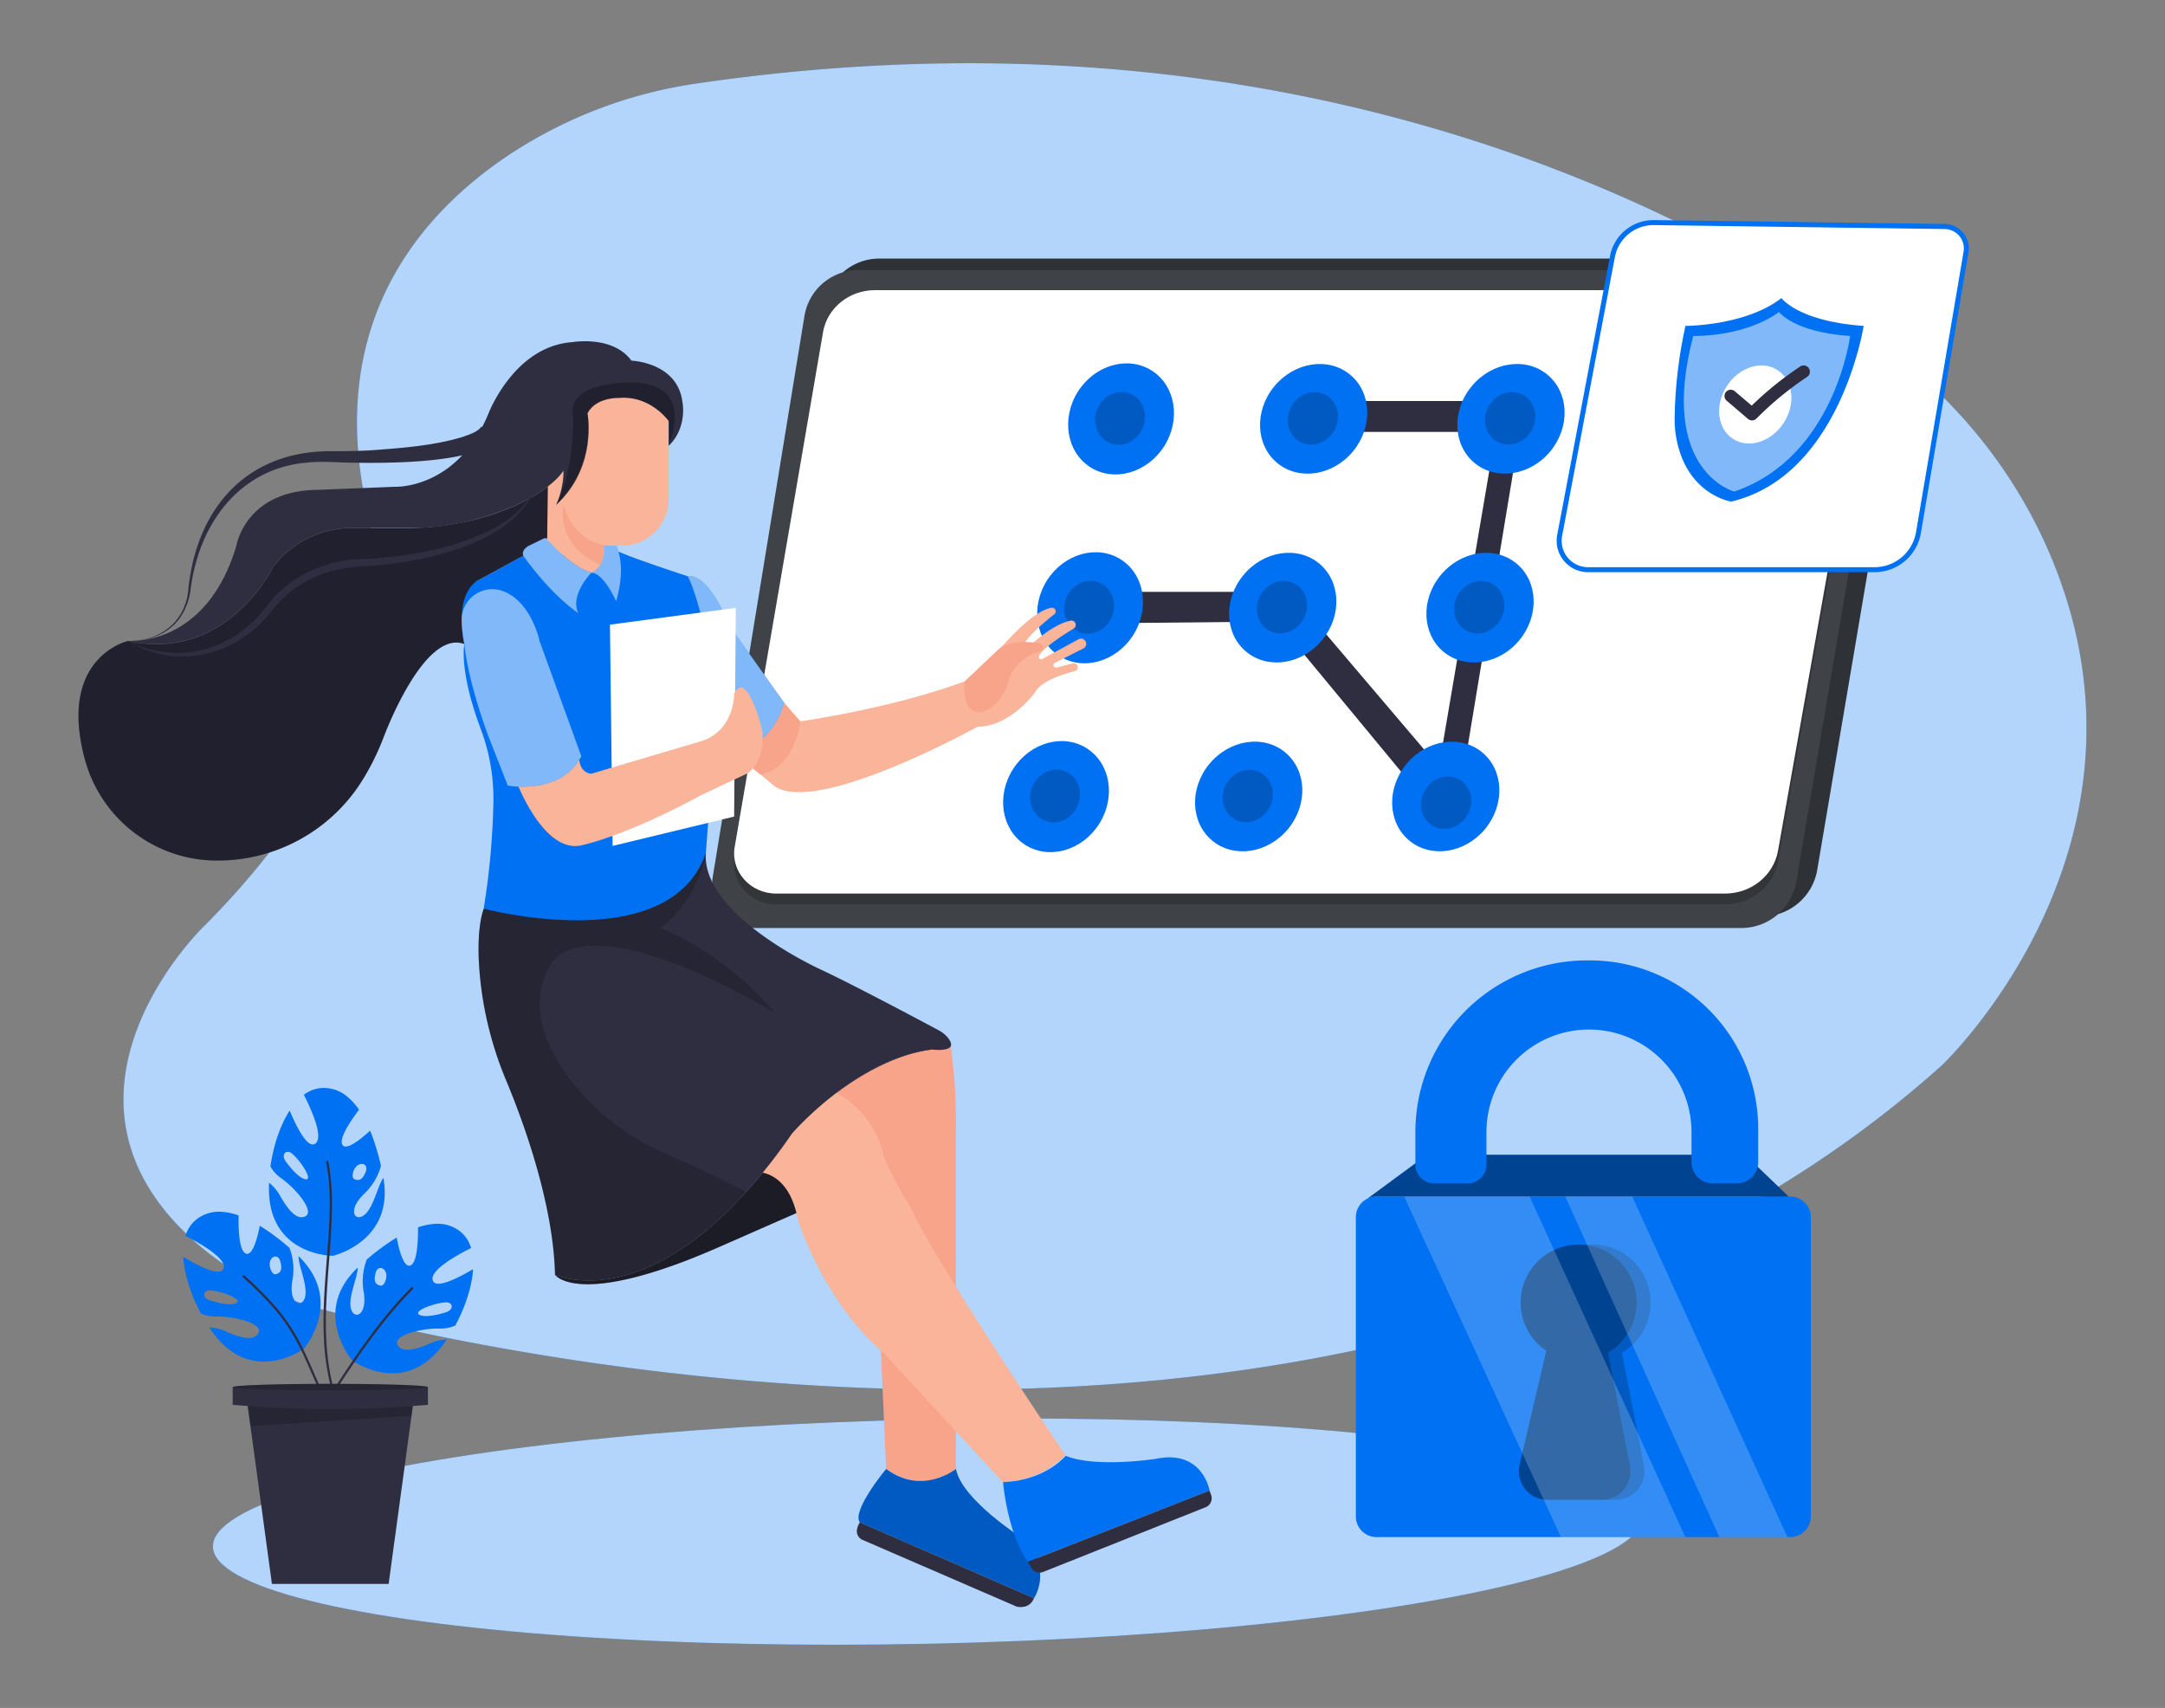 <svg xmlns="http://www.w3.org/2000/svg" width="865.76" height="682.89" viewBox="0 0 865.76 682.89"><rect x="0" y="0" width="865.76" height="682.89" fill="#808080" stroke="none"/><ellipse cx="371.02" cy="612.36" rx="285.9" ry="44.84" transform="translate(-12.89 8) rotate(-1.21)" fill="#0071f2"/><path d="M776.56,425.92s93.93-88.63,42.32-206.32c-14.34-32.71-37.52-60.75-66.36-81.8C687.94,90.65,524.51-2.66,278.67,33.38a183.48,183.48,0,0,0-74,27.8c-36.08,23.67-74.33,67.15-58.06,141.65,5.75,26.34,4.45,53.8-5,79-9.39,25-27.18,55.64-60.29,88.75,0,0-70.57,68.17-1.92,127.17A125.31,125.31,0,0,0,130,523.86C215.63,545.8,561.75,618.54,776.56,425.92Z" fill="#0071f2"/><ellipse cx="371.02" cy="612.36" rx="285.9" ry="44.84" transform="translate(-12.89 8) rotate(-1.21)" fill="#fff" opacity="0.7"/><path d="M776.56,425.92s93.93-88.63,42.32-206.32c-14.34-32.71-37.52-60.75-66.36-81.8C687.94,90.65,524.51-2.66,278.67,33.38a183.48,183.48,0,0,0-74,27.8c-36.08,23.67-74.33,67.15-58.06,141.65,5.75,26.34,4.45,53.8-5,79-9.39,25-27.18,55.64-60.29,88.75,0,0-70.57,68.17-1.92,127.17A125.31,125.31,0,0,0,130,523.86C215.63,545.8,561.75,618.54,776.56,425.92Z" fill="#fff" opacity="0.7"/><path d="M704.66,366.41H310.58a17.48,17.48,0,0,1-17.25-20.3L330,121.73a21.87,21.87,0,0,1,21.58-18.34H747.8a17.13,17.13,0,0,1,16.89,20l-38,224.43A22.33,22.33,0,0,1,704.66,366.41Z" fill="#2e3135"/><path d="M696.3,371.05H302.23A17.48,17.48,0,0,1,285,350.75l36.69-224.38A21.87,21.87,0,0,1,343.25,108h396.2a17.13,17.13,0,0,1,16.89,20l-38,224.43A22.34,22.34,0,0,1,696.3,371.05Z" fill="#3f4347"/><path d="M689.78,361.61H310.4c-10.38,0-18.28-8.86-16.61-18.62l35.33-205.83c1.66-9.69,10.46-16.82,20.77-16.82H731.32c10.2,0,18,8.75,16.25,18.34L711,344.55C709.22,354.4,700.27,361.61,689.78,361.61Z" opacity="0.2"/><path d="M689.78,357.28H310.4c-10.38,0-18.28-8.87-16.61-18.62l35.33-205.83c1.66-9.7,10.46-16.82,20.77-16.82H731.32c10.2,0,18,8.75,16.25,18.34L711,340.22C709.22,350.07,700.27,357.28,689.78,357.28Z" fill="#fff"/><polygon points="539.72 160.33 609.8 160.33 582.73 323.7 572.83 323.7 510.63 248.51 447.97 249.13 447.97 236.65 515.91 236.65 572.83 303.59 575.92 303.59 598.2 172.7 539.72 172.7 539.72 160.33" fill="#2f2e41"/><path d="M749.57,227.78H635.06a11.57,11.57,0,0,1-11.37-13.71l21.1-111.43A16.73,16.73,0,0,1,661.44,89l116.2,1.54a8.77,8.77,0,0,1,8.53,10.24l-19,112.08A17.86,17.86,0,0,1,749.57,227.78Z" fill="#fff"/><path d="M749.57,228.78H635.06a12.57,12.57,0,0,1-12.35-14.9l21.1-111.42A17.68,17.68,0,0,1,661.21,88h.24l116.2,1.54a9.77,9.77,0,0,1,9.51,11.4l-19,112.09A18.82,18.82,0,0,1,749.57,228.78ZM661.21,90a15.7,15.7,0,0,0-15.44,12.8L624.68,214.25a10.55,10.55,0,0,0,10.38,12.53H749.57a16.83,16.83,0,0,0,16.64-14.05l19-112.09a7.76,7.76,0,0,0-7.56-9.07L661.43,90Z" fill="#0071f2"/><path d="M674,130.31s24.14,0,38.37-11.14c0,0,6.67,9.29,32.89,11.14,0,0-9.37,60-53,70.24,0,0-18.43-2.79-22.13-26.68a39.92,39.92,0,0,1-.45-6.64A181.84,181.84,0,0,1,674,130.31Z" fill="#0071f2"/><path d="M677.11,134.33s20.11.62,34.34-9.59c0,0,5.74,8.06,28.4,9.6,0,0-6.12,48.57-46.35,62.19C693.5,196.53,662.87,188.48,677.11,134.33Z" fill="#fff" opacity="0.5"/><ellipse cx="701.92" cy="161.74" rx="16.39" ry="13.55" transform="translate(185.19 663.58) rotate(-57.14)" fill="#fff"/><path d="M700.62,168.09a2.5,2.5,0,0,1-1.62-.6l-8.41-7.18a2.5,2.5,0,1,1,3.24-3.8l6.66,5.68A131.92,131.92,0,0,1,720,146.46a2.5,2.5,0,0,1,2.69,4.21,130.24,130.24,0,0,0-20.28,16.66A2.51,2.51,0,0,1,700.62,168.09Z" fill="#2f2e41"/><ellipse cx="435.91" cy="242.98" rx="22.89" ry="20.41" transform="translate(-3.51 479.55) rotate(-57.43)" fill="#0071f2"/><ellipse cx="435.54" cy="242.8" rx="10.68" ry="9.85" transform="translate(45.94 554.02) rotate(-67.76)" opacity="0.2"/><ellipse cx="512.96" cy="242.98" rx="22.89" ry="20.41" transform="translate(-0.78 484.3) rotate(-50.51)" fill="#0071f2"/><ellipse cx="512.61" cy="242.76" rx="10.68" ry="9.85" transform="translate(50.81 572.05) rotate(-60.83)" opacity="0.2"/><ellipse cx="591.86" cy="242.98" rx="22.89" ry="20.41" transform="translate(27.94 545.2) rotate(-50.51)" fill="#0071f2"/><ellipse cx="591.51" cy="242.76" rx="10.68" ry="9.85" transform="translate(91.26 640.95) rotate(-60.83)" opacity="0.2"/><ellipse cx="422.29" cy="318.48" rx="22.89" ry="20.41" transform="translate(-73.43 502.94) rotate(-57.43)" fill="#0071f2"/><ellipse cx="421.92" cy="318.3" rx="10.67" ry="9.84" transform="translate(-32.41 588.33) rotate(-67.76)" opacity="0.2"/><ellipse cx="499.34" cy="318.48" rx="22.89" ry="20.41" transform="translate(-64 501.28) rotate(-50.51)" fill="#0071f2"/><ellipse cx="498.95" cy="318.26" rx="10.67" ry="9.84" transform="translate(-22.12 598.83) rotate(-60.83)" opacity="0.2"/><ellipse cx="578.15" cy="318.48" rx="22.88" ry="20.4" transform="translate(-35.31 562.1) rotate(-50.51)" fill="#0071f2"/><ellipse cx="577.81" cy="318.26" rx="10.67" ry="9.84" transform="matrix(0.49, -0.87, 0.87, 0.49, 18.3, 667.69)" opacity="0.2"/><ellipse cx="448.29" cy="167.48" rx="22.89" ry="20.41" transform="translate(65.83 455.12) rotate(-57.43)" fill="#0071f2"/><ellipse cx="447.91" cy="167.3" rx="10.68" ry="9.85" transform="translate(123.52 518.56) rotate(-67.76)" opacity="0.2"/><ellipse cx="525.33" cy="167.48" rx="22.89" ry="20.41" transform="translate(61.99 466.37) rotate(-50.51)" fill="#0071f2"/><ellipse cx="524.99" cy="167.25" rx="10.68" ry="9.85" transform="translate(123.08 544.16) rotate(-60.83)" opacity="0.2"/><ellipse cx="604.24" cy="167.48" rx="22.89" ry="20.41" transform="translate(90.71 527.26) rotate(-50.51)" fill="#0071f2"/><ellipse cx="603.89" cy="167.25" rx="10.68" ry="9.85" transform="translate(163.53 613.06) rotate(-60.83)" opacity="0.2"/><path d="M375.54,434.5a98.46,98.46,0,0,1-49.09,47l-39.22,17.23c-55.86,24.47-65.14,11.14-65.29,10.92.39.19,32.91,15.07,76.37-33h0a226.31,226.31,0,0,0,18.31-23.33s25.37-29.7,56-33.72c0,0,6.43.85,7.54-1.32C380.54,422.42,378.58,428.23,375.54,434.5Z" fill="#2f2e41"/><path d="M375.54,434.5a98.46,98.46,0,0,1-49.09,47l-39.22,17.23c-55.86,24.47-65.14,11.14-65.29,10.92.39.19,32.91,15.07,76.37-33h0a226.31,226.31,0,0,0,18.31-23.33s25.37-29.7,56-33.72c0,0,6.43.85,7.54-1.32C380.54,422.42,378.58,428.23,375.54,434.5Z" opacity="0.4"/><path d="M354.37,587.34l-4.88-108.92-18.25-38.91s20.35-17.41,41.39-19.88a15.07,15.07,0,0,0,7.54-1.32,217.83,217.83,0,0,1,2.05,35l0,134S369.84,598.17,354.37,587.34Z" fill="#f7a48b"/><path d="M354.37,587.34s-13.92,16.71-10.52,21.35L413.47,639s7.74-11.14-4-23.51c0,0-25-15.79-27.2-28.16C382.25,587.34,368.91,598.17,354.37,587.34Z" fill="#0071f2"/><path d="M354.37,587.34s-13.92,16.71-10.52,21.35L413.47,639s7.74-11.14-4-23.51c0,0-25-15.79-27.2-28.16C382.25,587.34,368.91,598.17,354.37,587.34Z" opacity="0.2"/><path d="M343.85,608.69s-3.09,4.33.62,6.81l62.19,26.92s5,1.23,6.81-3.41Z" fill="#2f2e41"/><path d="M302.23,468.62s13.14-1.26,16.85,19.14c0,0,9.89,32.18,34.3,53.21L401,592.6s14.84,0,25-10.84c0,0-51.46-76.14-61.88-99.09a142.38,142.38,0,0,1-10.82-20.55s-1.94-16.9-22.1-27.18c0,0-13.33,10.85-19.11,20.22a74.58,74.58,0,0,1-4.54,6.58Z" fill="#f9b499"/><path d="M380.17,418.31c-1.11,2.17-7.54,1.32-7.54,1.32-30.64,4-56,33.72-56,33.72a226.31,226.31,0,0,1-18.31,23.33h0c-43.46,48.06-76,33.18-76.37,33h0c-.66-28.49-12.65-61.18-19.59-77.82a142.66,142.66,0,0,1-9.94-37.05c-2.88-22.9,1.06-31.49,1.06-31.49l54.15-11.14L282.27,341c-1.85,25.07,46.11,46.73,46.11,46.73,13.68,6.43,40.15,20.55,46.95,24.19a12.17,12.17,0,0,1,3.73,3C380.32,416.53,380.54,417.59,380.17,418.31Z" fill="#2f2e41"/><path d="M266.4,461.37c8.71,3.74,20.5,9.12,31.91,15.31h0c-43.73,48.35-76.37,33-76.37,33-.66-28.49-12.65-61.18-19.59-77.82a142.66,142.66,0,0,1-9.94-37.05c-2.88-22.9,1.06-31.49,1.06-31.49l54.15-11.14L282.27,341s-2.95,18.88-18.18,30c0,0,25,9.28,45.72,34,0,0-65.29-40.53-87.56-22,0,0-18.6,19,7.6,50.95A96.53,96.53,0,0,0,266.4,461.37Z" opacity="0.2"/><path d="M313.53,281l6.5,7.43s37.13-5.26,65.9-16.09l15.68-14.82S413,244.2,420.51,243a1.45,1.45,0,0,1,1.63,1.2h0a1.45,1.45,0,0,1-.53,1.4c-2.39,1.88-10.27,8.25-12,11.88L411,259s9.11-9.11,17.07-10.86a1.75,1.75,0,0,1,2.11,1.71h0a1.74,1.74,0,0,1-.85,1.5c-2.86,1.71-12.1,7.43-13.81,10.91a.9.9,0,0,0,0,.83h0a.92.92,0,0,0,1.28.4l14.48-7.9a2.08,2.08,0,0,1,2.74.69h0a2.08,2.08,0,0,1-.81,3l-11.38,5.76a1,1,0,0,0-.3,1.57h0a1,1,0,0,0,1,.28l6.48-1.64a1.61,1.61,0,0,1,1.93,1.07h0a1.61,1.61,0,0,1-1.14,2c-3.78,1-12.89,3.66-15.62,8A18.06,18.06,0,0,1,413,278c-2.64,3.2-11.29,12.56-22.07,12.56,0,0-68.07,37.75-82.61,22.58L293.57,301S307.18,300,313.53,281Z" fill="#f9b499"/><path d="M313.53,281l6.5,7.43s-1.83,18.49-16,21.24L293.57,301S306.56,296.94,313.53,281Z" fill="#f7a48b"/><path d="M275,230.39s7.61-2.61,16.59,19.67l22,30.94s-3.72,16.46-20,20l-7-17.11.7-9.37Z" fill="#0071f2"/><path d="M275,230.39s7.61-2.61,16.59,19.67l22,30.94s-3.72,16.46-20,20l-7-17.11.7-9.37Z" fill="#fff" opacity="0.5"/><path d="M385.93,272.34s-2.16,12.69,6.19,12.38c0,0,7.61-.74,11-12.05a17.58,17.58,0,0,1,10.18-11.36,16.22,16.22,0,0,1,2.36-.74,1.71,1.71,0,0,0,1.32-1.66h0a1.71,1.71,0,0,0-1.4-1.68c-3.36-.61-12-1.6-16.91,3Z" fill="#f7a48b"/><path d="M209.25,222.21l-18.56,10.1s-10.06,4.6-5,25.21c0,0-2.3,10.42,6.62,34.13a79,79,0,0,1,5,29.34,305.29,305.29,0,0,1-3.89,42.32S268,383.11,282.27,341l5-66.52S279.43,238,275,230.39c0,0-22.08-7.19-27.65-9.85Z" fill="#0071f2"/><path d="M724.14,486.68V606.31a8.26,8.26,0,0,1-8.26,8.26H550.46a8.26,8.26,0,0,1-8.27-8.26V486.68a8.27,8.27,0,0,1,4.66-7.44,8.35,8.35,0,0,1,3.61-.82H715.88A8.26,8.26,0,0,1,724.14,486.68Z" fill="#0071f2"/><path d="M648.59,540.85a23.21,23.21,0,1,0-24.66-.78l-10.68,45.6a11.44,11.44,0,0,0,11.14,14h21.8a11.44,11.44,0,0,0,11.23-13.63Z" opacity="0.2"/><path d="M715.25,478.42H550.46a8.35,8.35,0,0,0-3.61.82l23.81-17.53H697.84Z" fill="#0071f2"/><path d="M715.25,478.42H550.46a8.35,8.35,0,0,0-3.61.82l23.81-17.53H697.84Z" opacity="0.4"/><path d="M573.54,473.16h13.35a7.52,7.52,0,0,0,7.52-7.52v-13a41,41,0,0,1,41-41h0a41,41,0,0,1,41,41v12a8.51,8.51,0,0,0,8.51,8.51h9.66a8.51,8.51,0,0,0,8.51-8.51V451.38A67.33,67.33,0,0,0,635.84,384h-1.2A68.62,68.62,0,0,0,566,452.66v13A7.52,7.52,0,0,0,573.54,473.16Z" fill="#0071f2"/><path d="M231.22,245.11s-9.9-6.19-22-22.9c0,0-1.11-2.61,3-4.4l4.89-2.38s1-.59,1.66,0c0,0,7.16,9.57,17.68,13.59C236.48,229,227.82,237.68,231.22,245.11Z" fill="#0071f2"/><path d="M246.38,240.4s-4.82-11.08-9.71-11.37a0,0,0,0,1,0-.08c.92-.4,5.08-2.71,4.94-11.31a23.4,23.4,0,0,0,4.78.55S250.71,225.48,246.38,240.4Z" fill="#0071f2"/><g opacity="0.5"><path d="M231.22,245.11s-9.9-6.19-22-22.9c0,0-1.11-2.61,3-4.4l4.89-2.38s1-.59,1.66,0c0,0,7.16,9.57,17.68,13.59C236.48,229,227.82,237.68,231.22,245.11Z" fill="#fff"/><path d="M246.38,240.4s-4.82-11.08-9.71-11.37a0,0,0,0,1,0-.08c.92-.4,5.08-2.71,4.94-11.31a23.4,23.4,0,0,0,4.78.55S250.71,225.48,246.38,240.4Z" fill="#fff"/></g><polygon points="243.91 249.75 244.98 338.22 293.57 326.49 294.25 243.03 243.91 249.75" fill="#fff"/><path d="M401.1,592.6s1.54,19.8,9.9,31.87L483.71,596s-2.78-16.71-21.66-12.69c0,0-23.82,3.72-35.89-1.23C426.16,582.08,418.11,592,401.1,592.6Z" fill="#0071f2"/><path d="M411,624.47l1.43,2.43a3.83,3.83,0,0,0,4.71,1.62l65-25.9a3.83,3.83,0,0,0,2.19-4.82l-.64-1.8Z" fill="#2f2e41"/><path d="M199.43,174.18c-5.79,11.7-47.53,11-60,10.8-4.5-.11-10-.49-14.46-.22l-4.24.41c-21.9,2.7-36.56,18.88-42.31,39.56a74.19,74.19,0,0,0-2.26,11.42,25,25,0,0,1-4.29,11c-4.63,6.54-13,9.44-20.74,9.13C63.74,256.46,74,248.9,75.28,236c3.24-33.17,23.82-56.31,58.39-55.59,5.62,0,11.79-.12,17.4-.56,11.44-.88,23.07-1.85,34-5.17,2.68-1,5.82-1.87,7.42-4.1l7,3.57Z" fill="#2f2e41"/><path d="M240.05,225.79a7.19,7.19,0,0,1-3.48,3.23c-9.29-3.09-17.88-13.46-17.88-13.46V194.21l7.23-1.16,9.84,2.86,3.66,12.54,2,7C242.12,220.5,241.24,223.75,240.05,225.79Z" fill="#f9b499"/><path d="M240.05,225.79c-4.59-2-17.12-8.79-14.71-23.94l14.08,6.6,2,7C242.12,220.5,241.24,223.75,240.05,225.79Z" fill="#f7a48b"/><path d="M222.62,180.44h6.43a0,0,0,0,1,0,0v15.47a0,0,0,0,1,0,0h-6.43a6.87,6.87,0,0,1-6.87-6.87v-1.72A6.87,6.87,0,0,1,222.62,180.44Z" fill="#f9b499"/><rect x="225.34" y="147.33" width="42.08" height="70.86" rx="18.7" fill="#f9b499"/><path d="M267.42,178.24v-9.87s-7.11-10.21-19.8-9.28c0,0-9.59-.31-12.69,6.19,0,0,4,21.17-12.53,36.57a34,34,0,0,0,2.94-13.68s-1.58,2.71-6.28,6.35c-5.43,4.22-15,9.71-31.19,13.73a96.08,96.08,0,0,1-23.22,2.82h-25s-18.32-.31-30.39,15.47c0,0-18.25,38.37-58.17,29.71l.68,0h0c4.75.16,31.63-.64,42.76-38.1,0,0,3.6-22,32.35-22.28l30.92-1.24s24.76,1.24,37.45-29.08c0,0,10.21-27.19,33.72-28.76,0,0,16.09-2.81,23.52,7.41,0,0,18.57.61,20.42,16.71C273,161,274.85,171.09,267.42,178.24Z" fill="#2f2e41"/><path d="M219.06,194.52l-.26,20.91c-.67-.59-1.66,0-1.66,0l-5.66,2.76c-3.33,1.86-2.23,4-2.23,4l-18.56,10.1c-9.59,6.7-5,25.21-5,25.21-16.42-6.15-32.47,37.72-32.47,37.72a99.74,99.74,0,0,1-7.67,15.69A68.12,68.12,0,0,1,84,344c-.67,0-1.33-.08-2-.13a54.74,54.74,0,0,1-48.19-40.74c-10.67-40.41,17.31-46.83,17.31-46.83,39.92,8.66,58.17-29.71,58.17-29.71,12.07-15.78,30.39-15.47,30.39-15.47h23.05a108.77,108.77,0,0,0,35.37-5.83C208.27,201.75,214.89,197.76,219.06,194.52Z" fill="#2f2e41"/><path d="M219.06,194.52l-.26,20.91c-.67-.59-1.66,0-1.66,0l-5.66,2.76c-3.33,1.86-2.23,4-2.23,4l-18.56,10.1c-9.59,6.7-5,25.21-5,25.21-16.42-6.15-32.47,37.72-32.47,37.72a99.74,99.74,0,0,1-7.67,15.69A68.12,68.12,0,0,1,84,344c-.67,0-1.33-.08-2-.13a54.74,54.74,0,0,1-48.19-40.74c-10.67-40.41,17.31-46.83,17.31-46.83,39.92,8.66,58.17-29.71,58.17-29.71,12.07-15.78,30.39-15.47,30.39-15.47h23.05a108.77,108.77,0,0,0,35.37-5.83C208.27,201.75,214.89,197.76,219.06,194.52Z" opacity="0.3"/><path d="M51.13,256.25a42.79,42.79,0,0,0,47.94-5.85c4.65-3.52,7.58-8.65,11.62-12.74a49.25,49.25,0,0,1,32.15-14c19-.86,38.61-3.81,55.51-12.9,6.66-3.72,12.71-9,15.85-16.1-8.62,22.79-43.72,29.62-65.37,31.61-13.34.06-26.49,3.79-36.12,13.41-4.14,4.11-7.25,9.2-12,12.68C86.52,264,66.86,266,51.13,256.25Z" fill="#2f2e41"/><path d="M222.4,201.85s7.58-13.63,6.65-36.09c0,0-2.47-9.46,13.62-11.93,0,0,36.82-8.43,24.75,24.41v-9.87s-7.11-10.52-19.8-9.28c0,0-8.67-.62-12.69,6.19C234.93,165.28,239.27,186.76,222.4,201.85Z" opacity="0.3"/><path d="M206.16,311.64S217,341.37,232.46,338c0,0,17.32-3.42,48-20.12l18.43-8.66s6.94-4,6-17c0,0-6.19-25.28-11.29-14.8,0,0,.15,14.49-12.84,18.83l-43.91,13a1.79,1.79,0,0,1-.83.06c-1.12-.17-3.82-1.05-4.37-5.4Z" fill="#f9b499"/><path d="M185.71,257.52s.81,12.85,9.55,36.73l7.8,19.86s21.35,4,29.4-11.76l-16.71-46.08s-3.12-15.57-14.58-19.92a12.26,12.26,0,0,0-16.55,11.89A58.09,58.09,0,0,0,185.71,257.52Z" fill="#0071f2"/><path d="M185.71,257.52s.81,12.85,9.55,36.73l7.8,19.86s21.35,4,29.4-11.76l-16.71-46.08s-3.12-15.57-14.58-19.92a12.26,12.26,0,0,0-16.55,11.89A58.09,58.09,0,0,0,185.71,257.52Z" fill="#fff" opacity="0.5"/><path d="M643,540.85a23.21,23.21,0,1,0-24.66-.78l-10.68,45.6a11.44,11.44,0,0,0,11.14,14h21.8a11.44,11.44,0,0,0,11.23-13.63Z" fill="#0071f2"/><path d="M643,540.85a23.21,23.21,0,1,0-24.66-.78l-10.68,45.6a11.44,11.44,0,0,0,11.14,14h21.8a11.44,11.44,0,0,0,11.23-13.63Z" opacity="0.4"/><polygon points="673.95 614.57 624.18 614.57 561.51 478.42 611.68 478.42 673.95 614.57" fill="#fff" opacity="0.2"/><polygon points="714.77 614.57 687.55 614.57 625.93 478.42 652.72 478.42 714.77 614.57" fill="#fff" opacity="0.2"/><polygon points="165.21 561.3 165.03 562.62 164.82 564.18 164.57 566.03 163.51 573.79 163.4 574.63 162.29 582.75 162.18 583.62 157.79 615.82 157.67 616.69 155.41 633.3 108.74 633.3 108.1 628.58 107.98 627.73 107.63 625.19 107.52 624.36 105.57 610.04 105.44 609.06 101.08 577.01 100.94 576 100.15 570.21 98.94 561.3 165.21 561.3" fill="#2f2e41"/><g opacity="0.2"><polygon points="165.21 561.3 165.03 562.62 164.82 564.18 164.57 566.03 163.31 566.12 161.99 566.2 142.62 567.46 141.3 567.54 100.15 570.21 98.94 561.3 165.21 561.3"/></g><path d="M171.12,561.69a460.59,460.59,0,0,1-78.08,0V554.6h78.08Z" fill="#2f2e41"/><path d="M153.34,471c-2.44,2.92-4.2,13.74-8.87,15.48-3.21,1.2-4.91-3.44,1.31-9.3a24.13,24.13,0,0,0,6.56-11A89.19,89.19,0,0,0,148,452.06c-3.59,3.32-9.34,8-11,5.77-1.79-2.45,3.57-10.17,6.56-14.13a24.4,24.4,0,0,0-4.65-5.19A14.57,14.57,0,0,0,129,435a13,13,0,0,0-7.48,2.73c3.2,6.33,7.92,17,4.61,19.51-3.07,2.29-7.52-6.58-10.3-13.2-3.92,6.05-6.55,14.35-7.69,22.35a14.16,14.16,0,0,0,4.38,4.74c6.07,4.36,13.28,13.17,9.67,15.13s-7.36-3.21-10-7.83a18.66,18.66,0,0,0-4.6-5.55c-.06,1.4-.06,2.77,0,4.09,1,25.16,25.52,25.15,25.52,25.15S157.68,496.46,153.34,471Zm-30.93.5c-2.43,0-6.3-4.57-8.11-7.09s-.36-4.26,1.38-3.78l.07,0C118.2,461.42,125.57,471.56,122.41,471.53Zm21.44-6,.07,0c1.74-.49,3.18.68,2.36,2.9-1.08,2.92-2.5,4.07-4.68,3C140.23,470.67,141.4,466.23,143.85,465.5Z" fill="#0071f2"/><path d="M130.44,464.73c2.16,11,1.46,22.38.64,33.49-.88,11.88-2.06,23.77-1.61,35.7A100,100,0,0,0,132.16,554c.14.56,1,.32.87-.24-5.84-23.61-.46-47.65-.29-71.52a88,88,0,0,0-1.44-17.75c-.11-.57-1-.33-.86.24Z" fill="#2f2e41"/><path d="M119.4,502.25c-.25,3.8,4.71,13.57,2,17.73-1.89,2.86-6,.12-4.43-8.28a24.25,24.25,0,0,0-1.2-12.76,90.06,90.06,0,0,0-11.88-8.83c-.94,4.79-2.82,12-5.47,11.14-2.89-.92-3.12-10.32-3-15.28a24.45,24.45,0,0,0-6.81-1.45,14.62,14.62,0,0,0-10,3,13,13,0,0,0-4.43,6.61c6.32,3.23,16.45,9.1,15.23,13-1.13,3.66-9.95-.88-16.1-4.58.4,7.19,3.17,15.45,7,22.58a14.16,14.16,0,0,0,6.34,1.25c7.48-.06,18.49,2.81,16.74,6.51s-7.85,1.75-12.74-.4a18.56,18.56,0,0,0-7-1.76c.78,1.16,1.58,2.27,2.4,3.3,15.61,19.76,35.45,5.27,35.45,5.27S137.9,520.23,119.4,502.25ZM94.72,520.89c-2,1.42-7.79,0-10.74-.94s-2.8-3.22-1.11-3.86l.07,0C85.35,515.22,97.28,519.05,94.72,520.89Zm13.75-17.51,0-.06c1.12-1.42,3-1.32,3.61,1,.85,3,.38,4.76-2,5.16C108.6,509.69,106.93,505.42,108.47,503.38Z" fill="#0071f2"/><path d="M97.15,510.63c5.77,5.31,11.49,10.83,16.15,17.16a86.57,86.57,0,0,1,8.81,15.65c1.77,3.87,3.45,7.78,5.18,11.67.23.53,1,.07.77-.45-2.83-6.39-5.48-12.91-8.79-19.07a75.9,75.9,0,0,0-10.92-15.17c-3.35-3.65-6.93-7.07-10.57-10.42-.42-.39-1.06.24-.63.63Z" fill="#2f2e41"/><path d="M140.76,543.85s19.74,14.63,35.49-5c.82-1,1.63-2.13,2.42-3.29a18.54,18.54,0,0,0-7,1.72c-4.91,2.11-11,4-12.74.31s9.31-6.51,16.78-6.4a14.29,14.29,0,0,0,6.35-1.2c3.84-7.11,6.67-15.34,7.12-22.54-6.18,3.66-15,8.14-16.14,4.47-1.19-3.95,9-9.74,15.33-12.93a13.14,13.14,0,0,0-4.38-6.65,14.61,14.61,0,0,0-10-3,24.52,24.52,0,0,0-6.83,1.4c.05,5-.24,14.36-3.14,15.26-2.66.83-4.48-6.38-5.39-11.18a88.49,88.49,0,0,0-11.94,8.75,24.12,24.12,0,0,0-1.3,12.75c1.52,8.41-2.61,11.13-4.48,8.25-2.71-4.18,2.31-13.91,2.1-17.72C124.37,524.64,140.76,543.85,140.76,543.85Zm38.6-23,.08,0c1.69.64,1.83,2.89-1.14,3.85s-8.77,2.3-10.75.87C165,523.75,177,520,179.36,520.86Zm-27.12-6.81c-2.4-.42-2.86-2.2-2-5.18.66-2.28,2.51-2.36,3.62-.93l0,.06C155.45,510.05,153.75,514.31,152.24,514.05Z" fill="#0071f2"/><path d="M164.56,514.7c-11.93,12-21.4,25.84-30.57,40-.31.48.46.93.78.45,9.12-14.05,18.55-27.87,30.43-39.78a.45.45,0,0,0-.64-.63Z" fill="#2f2e41"/><path d="M171.12,554.6c0,.72-17.48,1.31-39,1.31s-39-.59-39-1.31,17.48-1.3,39-1.3S171.12,553.88,171.12,554.6Z" fill="#2f2e41"/><g opacity="0.2"><path d="M171.12,554.6c0,.72-17.48,1.31-39,1.31s-39-.59-39-1.31,17.48-1.3,39-1.3S171.12,553.88,171.12,554.6Z"/></g></svg>